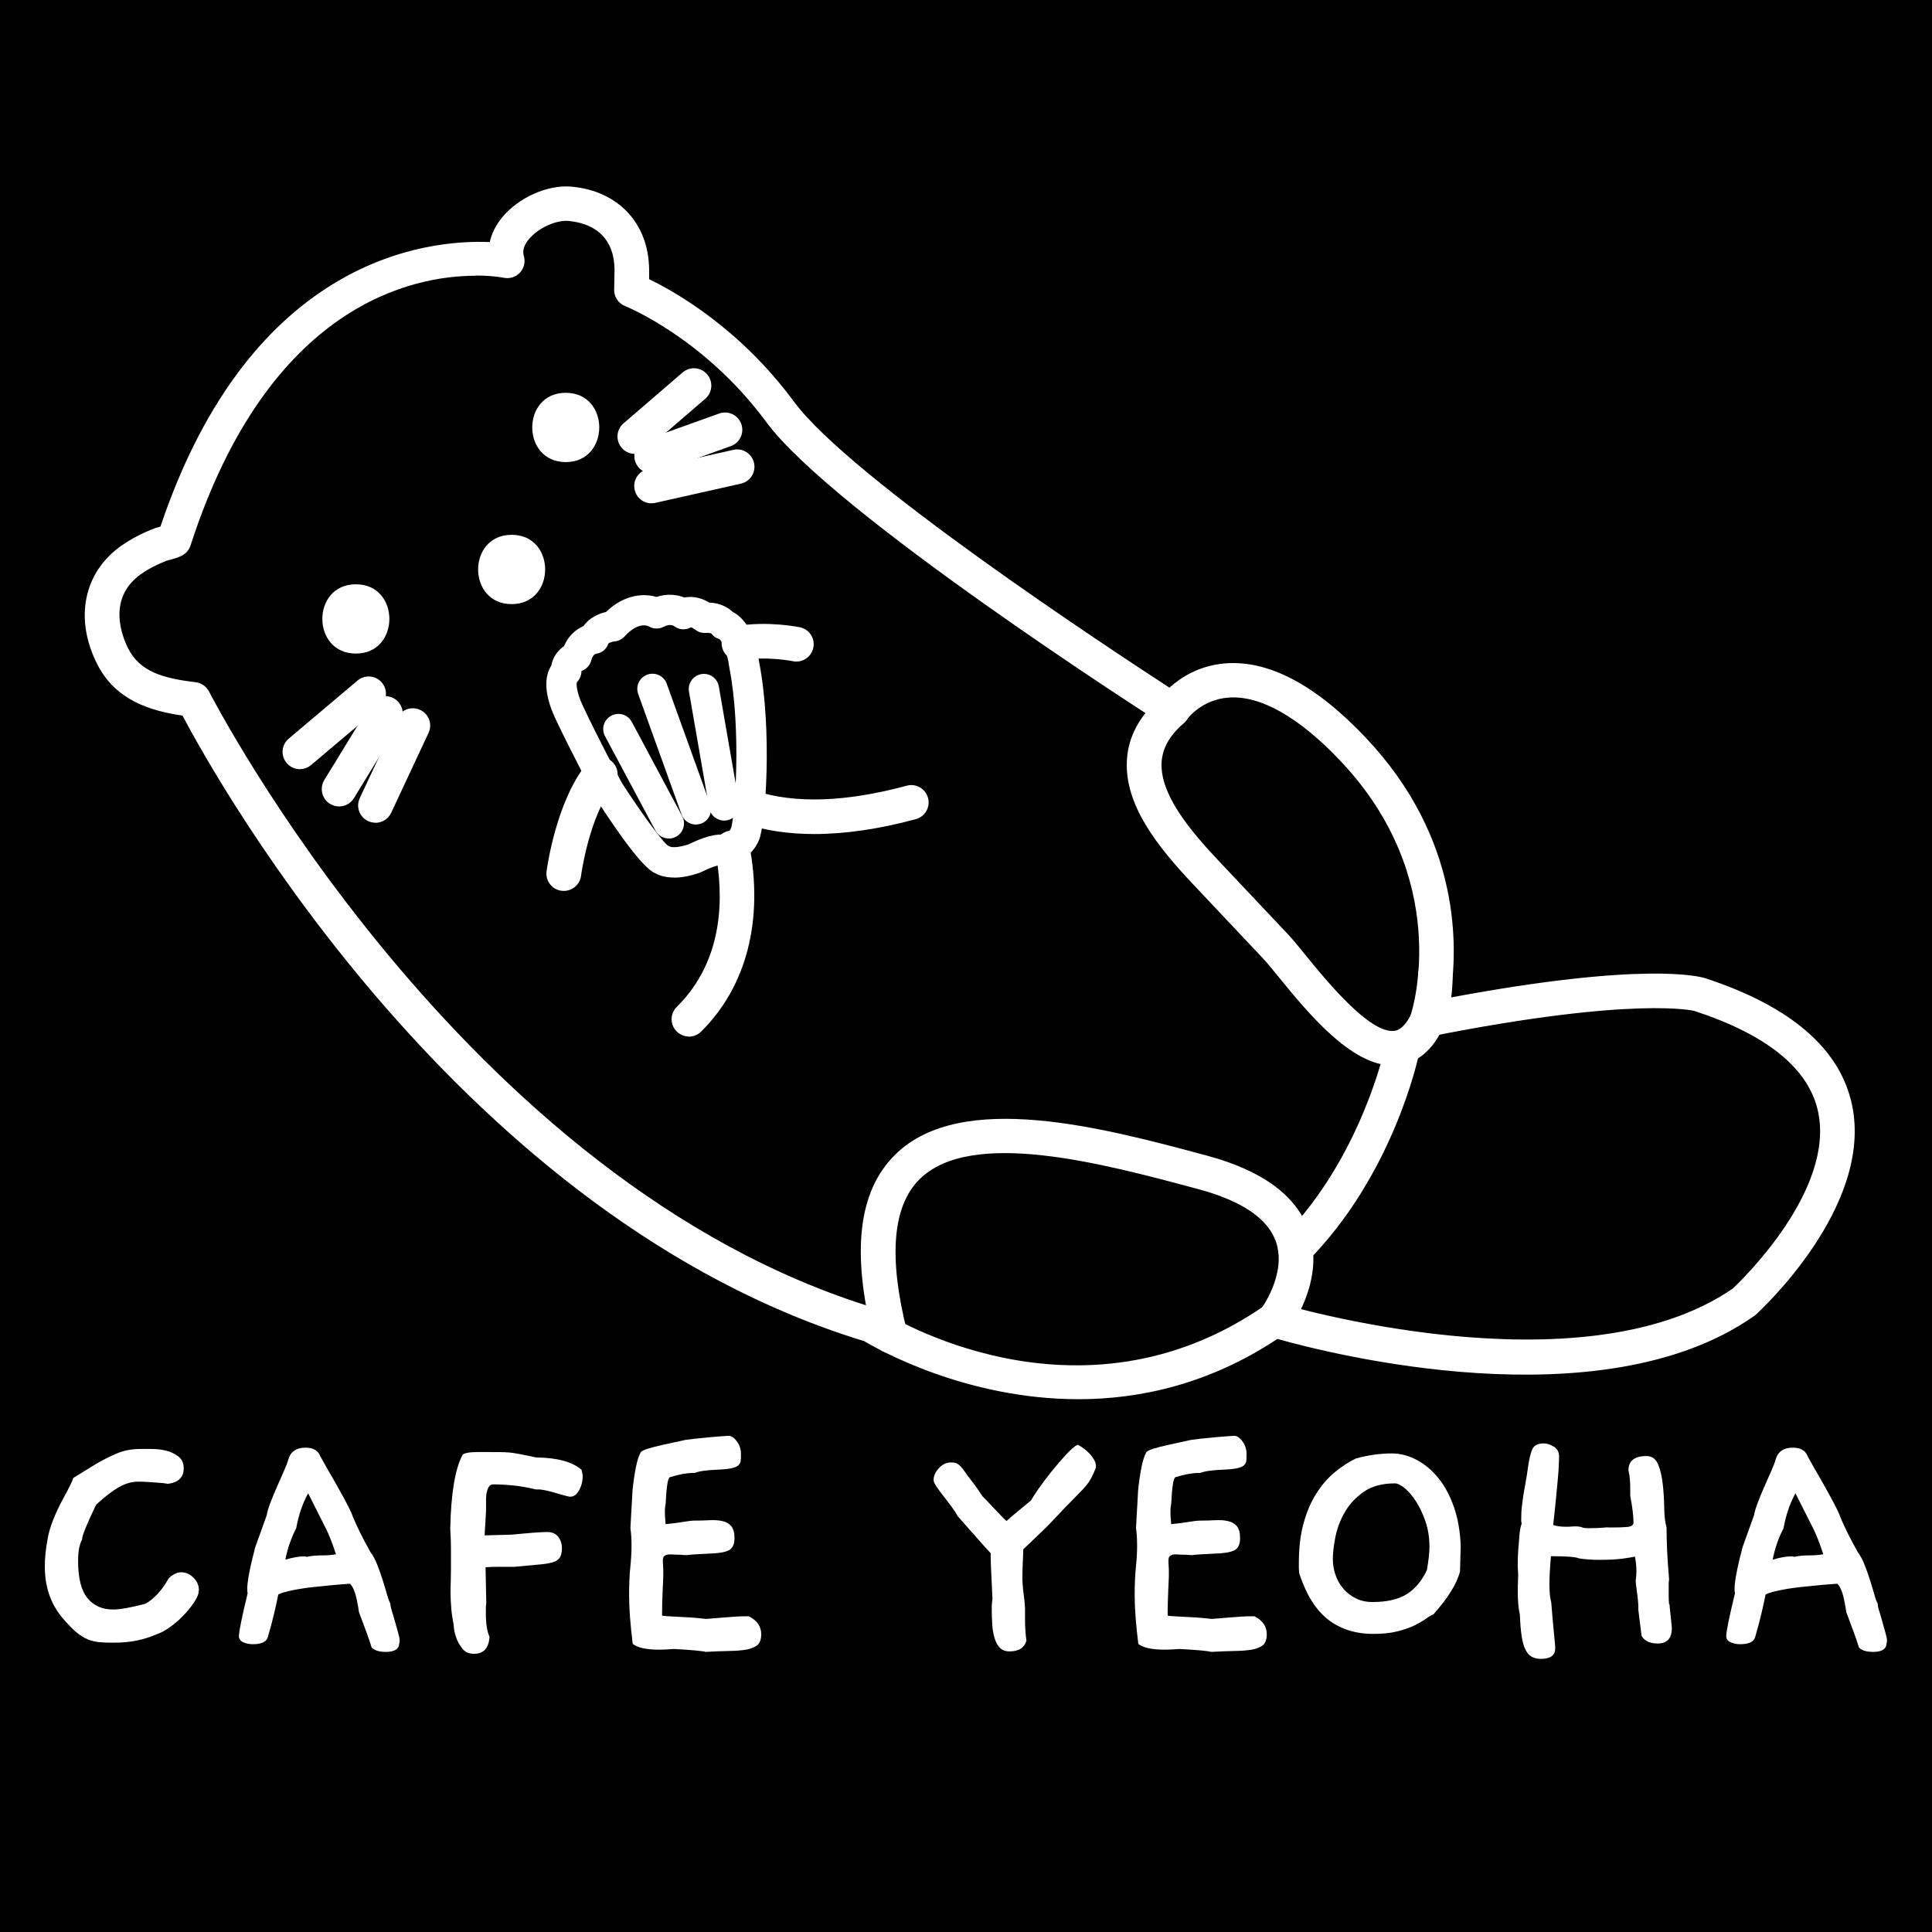 <?xml version="1.0" encoding="UTF-8"?>
<svg id="Layer_2" data-name="Layer 2" xmlns="http://www.w3.org/2000/svg" viewBox="0 0 190.99 190.99">
  <defs>
    <style>
      .cls-1 {
        fill: #fff;
      }
    </style>
  </defs>
  <g id="design">
    <g>
      <rect x="0" width="190.99" height="190.99"/>
      <g>
        <path class="cls-1" d="M19.63,157.48c-.07,.29-.24,.63-.52,1.03-.27,.4-.61,.81-1.02,1.23-.4,.42-.84,.79-1.3,1.12-.46,.33-.91,.57-1.34,.71-1.24,.55-2.63,.82-4.17,.82-.5,0-.93-.01-1.3-.04-.37-.02-.73-.09-1.09-.21s-.71-.31-1.07-.57-.76-.64-1.21-1.14c-.5-.52-.89-1.04-1.18-1.55-.29-.51-.5-1-.64-1.48-.14-.47-.24-.93-.29-1.37-.05-.44-.07-.84-.07-1.19,0-.78,.09-1.71,.29-2.78,.19-1.07,.7-2.38,1.53-3.92,.31-.57,.55-1.02,.71-1.36,.17-.33,.26-.56,.29-.68l2.21-1.36c.76-.45,1.49-.81,2.17-1.09s1.45-.41,2.28-.41h1.07c.47,0,.94,.05,1.41,.16,.46,.11,.87,.3,1.23,.57,.36,.27,.54,.67,.54,1.19,0,.88-.52,1.39-1.57,1.53,.02,0-.05-.01-.21-.04s-.39-.05-.68-.07-.61-.05-.96-.07-.71-.04-1.07-.04c-.62,0-1.24,.17-1.87,.52s-1.4,.93-2.3,1.76c-.48,1-.83,1.78-1.05,2.33-.23,.56-.34,.93-.34,1.12-.26,.48-.39,1.18-.39,2.1,0,1.71,.31,2.94,.93,3.69,.62,.75,1.46,1.12,2.53,1.12,.69,0,1.76-.19,3.21-.57,.88-.52,1.64-1.35,2.28-2.5,.4-.4,.82-.61,1.25-.61,.45,0,.86,.18,1.21,.54,.36,.36,.53,.76,.53,1.21,0,.05,0,.09-.02,.12-.01,.04-.02,.08-.02,.12Z"/>
        <path class="cls-1" d="M39.45,162.62c-.09,.45-.53,.68-1.32,.68-.64,0-1.1-.14-1.39-.43-.12-.4-.29-.9-.5-1.48-.21-.58-.46-1.25-.75-2.01-.14-.93-.28-1.58-.41-1.96-.13-.38-.29-.67-.48-.86-.36,.02-.87,.07-1.53,.12-.67,.06-1.37,.13-2.1,.21-.74,.08-1.43,.19-2.07,.32s-1.11,.27-1.39,.41c-.12,.59-.26,1.25-.43,1.96-.17,.71-.37,1.47-.61,2.28-.07,.24-.24,.41-.5,.52-.26,.11-.58,.16-.96,.16s-.71-.07-.98-.2c-.27-.13-.41-.33-.41-.59,0-.47,.29-1.89,.86-4.24-.02-.09-.04-.24-.04-.43,0-.31,.04-.7,.12-1.16,.08-.46,.17-.91,.27-1.34s.18-.8,.27-1.1c.08-.31,.12-.48,.12-.5l1.14-3.17c.05-.31,.17-.72,.37-1.25s.42-1.06,.66-1.6c.24-.55,.46-1.06,.68-1.55s.36-.86,.43-1.12c.21-.78,.79-1.18,1.71-1.18,.76,0,1.25,.29,1.46,.86,.29,.52,.55,.99,.78,1.39,.24,.4,.49,.85,.77,1.34,.27,.49,.53,.95,.77,1.39,.24,.44,.44,.83,.61,1.18s.26,.58,.29,.69c.19,.45,.43,.97,.71,1.55,.29,.58,.63,1.23,1.03,1.94,.24,.31,.46,.72,.66,1.23,.2,.51,.39,1.03,.55,1.55s.31,1,.43,1.43,.23,.71,.32,.86c0,.17,.05,.42,.16,.77,.11,.34,.21,.71,.32,1.09,.11,.38,.21,.74,.3,1.07s.14,.57,.14,.71c0,.12-.02,.27-.07,.46Zm-6.24-8.98c-.19-.57-.36-1.06-.52-1.46-.16-.4-.33-.81-.54-1.21s-.43-.86-.69-1.37c-.26-.51-.59-1.17-1-1.98-.55,1-.94,2.15-1.18,3.46-.5,.97-.86,2.01-1.07,3.1,.74-.21,1.33-.32,1.78-.32,.17,0,.29,.01,.36,.04,.4-.09,.89-.14,1.46-.14s1.03-.04,1.39-.11Z"/>
        <path class="cls-1" d="M57.49,145.36c.07,.19,.11,.4,.11,.64,0,.43-.11,.86-.34,1.3-.23,.44-.53,.66-.91,.66-.07,0-.24-.04-.5-.11-.26-.07-.55-.15-.87-.25-.32-.09-.64-.18-.96-.25-.32-.07-.58-.11-.77-.11h-.29c-.76-.19-1.49-.32-2.19-.39s-1.37-.11-2.01-.11c-.19,0-.33,.08-.43,.23-.1,.16-.17,.34-.21,.55-.05,.21-.07,.44-.07,.68v.86c0,.14,0,.36-.02,.64s-.03,.57-.05,.86-.04,.54-.05,.77c-.01,.23-.02,.37-.02,.45l2.64-.07s.17-.01,.45-.04,.6-.05,.98-.09c.38-.04,.77-.06,1.16-.09,.39-.02,.71-.04,.94-.04,.5,0,.87,.16,1.11,.48,.24,.32,.36,.69,.36,1.12s-.08,.75-.23,.96c-.16,.21-.41,.37-.77,.46s-.84,.17-1.44,.21c-.61,.05-1.36,.12-2.26,.21h-1.64c-.36,0-.76,.01-1.21,.04l.07,3.53c-.02,.19-.04,.37-.04,.53v.54c0,.97,.12,1.74,.36,2.28-.07,1.12-.58,1.68-1.53,1.68-.5,0-.89-.17-1.16-.52-.27-.34-.48-.71-.61-1.11-.13-.39-.21-.74-.23-1.05-.02-.31-.04-.42-.04-.32-.09-.5-.17-1-.21-1.5s-.07-1-.07-1.5c0-.36,0-.74,.02-1.14,.01-.4,.02-.84,.02-1.32v-1.82c0-.64-.02-1.33-.07-2.07,.07-3.47,.47-5.91,1.21-7.31,.14-.19,.69-.29,1.64-.29,1.83,0,2.75,.01,2.75,.04h.11c.33,0,1.26,.17,2.78,.5,2.11,.02,3.62,.44,4.53,1.25Z"/>
        <path class="cls-1" d="M74.07,159.8c.78,.41,1.18,.99,1.18,1.75,0,.5-.12,.86-.37,1.07-.25,.21-.61,.36-1.07,.45-.46,.08-1.04,.13-1.73,.14-.69,.01-1.46,.04-2.32,.09-.29-.09-1.33-.19-3.14-.29-.26,.02-.51,.04-.75,.05-.24,.01-.46,.02-.68,.02-1.28,0-2.16-.19-2.64-.57-.12-.95-.21-1.83-.27-2.64-.06-.81-.09-1.54-.09-2.21,0-1.05,.04-1.96,.12-2.73,.08-.77,.12-1.47,.12-2.08,0-.76-.04-1.36-.11-1.78l.21-3.74c.09-.9,.21-1.68,.34-2.32,.13-.64,.29-1.13,.48-1.46,.14-.19,.86-.43,2.14-.71l2.28-.5c.14-.02,.44-.06,.89-.11,.45-.05,.92-.09,1.41-.14,.49-.05,.92-.08,1.3-.11,.38-.02,.56-.04,.53-.04h.14c.26,0,.53,.18,.8,.54,.27,.36,.41,.77,.41,1.25,0,.24,0,.45-.02,.64s-.09,.35-.23,.48-.38,.23-.71,.3c-.33,.07-.82,.12-1.46,.14-1.05,.05-1.76,.15-2.14,.32h-.18c-.62,0-1.39,.14-2.32,.43-.09,.12-.17,.33-.21,.62-.05,.3-.08,.61-.11,.93-.02,.32-.04,.59-.05,.82-.01,.23-.02,.3-.02,.23-.02,.12-.04,.24-.05,.36-.01,.12-.02,.27-.02,.46,0,.17,0,.35,.02,.55,.01,.2,.03,.42,.05,.66,.74-.07,1.34-.15,1.8-.23,.46-.08,.83-.12,1.09-.12,.5,0,.99-.01,1.46-.04,.48-.02,.9,0,1.27,.09,.37,.08,.66,.25,.87,.5,.21,.25,.32,.65,.32,1.19,0,.62-.2,1.02-.59,1.21s-1.08,.3-2.05,.32c-1.14,.05-1.83,.1-2.07,.14-.14,0-.29,0-.45-.02s-.33-.02-.52-.02c-.12,0-.26,0-.41-.02-.16-.01-.3-.01-.45,0-.14,.01-.27,.06-.38,.14-.11,.08-.16,.23-.16,.45,0,.14,0,.33,.02,.55s.02,.43,.02,.62c0,.29,0,.57-.02,.86s-.02,.59-.04,.91c-.01,.32-.02,.68-.04,1.09-.01,.4-.02,.88-.02,1.43,.14,.02,.42,.05,.84,.07,.42,.02,.86,.05,1.32,.07,.46,.02,.91,.05,1.34,.09,.43,.04,.71,.07,.86,.09,.02,0,.19-.01,.5-.04,.31-.02,.76-.06,1.35-.11,.81-.07,1.45-.11,1.93-.11h.43Z"/>
        <path class="cls-1" d="M108.33,145.11c-.19,.48-.36,.84-.5,1.09-.14,.25-.31,.49-.5,.71-.19,.23-.45,.5-.77,.82-.32,.32-.77,.78-1.34,1.37-.48,.5-.86,.91-1.16,1.23-.3,.32-.58,.61-.86,.87-.27,.26-.56,.54-.87,.84-.31,.3-.7,.67-1.18,1.12,0,.33-.01,.74-.04,1.21-.02,.48-.04,1.02-.04,1.64,0,.21,.01,.47,.04,.77,.02,.3,.05,.59,.09,.87,.04,.29,.07,.55,.09,.8,.02,.25,.04,.45,.04,.59v1c0,.88,.05,1.59,.14,2.14-.19,.71-.75,1.07-1.68,1.07-.4,0-.72-.12-.95-.36-.23-.24-.4-.55-.52-.95-.12-.39-.2-.84-.23-1.35-.04-.51-.05-1.05-.05-1.62,0-.19,0-.36,.02-.5s.03-.27,.05-.39c-.05-1.02-.09-1.88-.12-2.57-.04-.69-.05-1.21-.05-1.57v-.39c-.36-.38-.81-.88-1.35-1.5-.55-.62-1.19-1.34-1.92-2.17-.12-.24-.31-.53-.57-.89-.26-.36-.53-.71-.8-1.05s-.51-.67-.71-.96c-.2-.3-.3-.52-.3-.66,0-.4,.17-.8,.52-1.18s.75-.57,1.23-.57c.21,0,.39,.03,.52,.09,.13,.06,.26,.16,.39,.29,.13,.13,.27,.31,.43,.54,.15,.23,.36,.5,.62,.84s.48,.63,.66,.89c.18,.26,.33,.49,.45,.68,.07,.07,.22,.23,.45,.46,.23,.24,.47,.49,.73,.77,.26,.27,.5,.53,.73,.77,.23,.24,.39,.39,.48,.46,.26-.24,.59-.52,1-.86s.88-.72,1.43-1.18c.09-.19,.33-.56,.71-1.11,.38-.55,.81-1.12,1.3-1.73,.49-.61,.97-1.16,1.44-1.68,.48-.51,.86-.84,1.14-.98,.17,.07,.36,.18,.57,.34s.42,.33,.61,.53c.19,.2,.34,.41,.46,.62,.12,.21,.18,.42,.18,.61v.18Z"/>
        <path class="cls-1" d="M124.05,159.8c.78,.41,1.18,.99,1.18,1.75,0,.5-.12,.86-.37,1.07-.25,.21-.61,.36-1.07,.45-.46,.08-1.04,.13-1.73,.14-.69,.01-1.46,.04-2.32,.09-.29-.09-1.33-.19-3.14-.29-.26,.02-.51,.04-.75,.05-.24,.01-.46,.02-.68,.02-1.28,0-2.16-.19-2.64-.57-.12-.95-.21-1.83-.27-2.64-.06-.81-.09-1.54-.09-2.21,0-1.05,.04-1.96,.12-2.73,.08-.77,.12-1.47,.12-2.08,0-.76-.04-1.36-.11-1.78l.21-3.74c.09-.9,.21-1.68,.34-2.32,.13-.64,.29-1.13,.48-1.46,.14-.19,.86-.43,2.14-.71l2.28-.5c.14-.02,.44-.06,.89-.11,.45-.05,.92-.09,1.41-.14,.49-.05,.92-.08,1.3-.11,.38-.02,.56-.04,.53-.04h.14c.26,0,.53,.18,.8,.54,.27,.36,.41,.77,.41,1.25,0,.24,0,.45-.02,.64s-.09,.35-.23,.48-.38,.23-.71,.3c-.33,.07-.82,.12-1.46,.14-1.05,.05-1.76,.15-2.14,.32h-.18c-.62,0-1.39,.14-2.32,.43-.09,.12-.17,.33-.21,.62-.05,.3-.08,.61-.11,.93-.02,.32-.04,.59-.05,.82-.01,.23-.02,.3-.02,.23-.02,.12-.04,.24-.05,.36-.01,.12-.02,.27-.02,.46,0,.17,0,.35,.02,.55,.01,.2,.03,.42,.05,.66,.74-.07,1.34-.15,1.8-.23,.46-.08,.83-.12,1.09-.12,.5,0,.99-.01,1.46-.04,.48-.02,.9,0,1.27,.09,.37,.08,.66,.25,.87,.5,.21,.25,.32,.65,.32,1.19,0,.62-.2,1.02-.59,1.21s-1.08,.3-2.05,.32c-1.14,.05-1.83,.1-2.07,.14-.14,0-.29,0-.45-.02s-.33-.02-.52-.02c-.12,0-.26,0-.41-.02-.16-.01-.3-.01-.45,0-.14,.01-.27,.06-.38,.14-.11,.08-.16,.23-.16,.45,0,.14,0,.33,.02,.55s.02,.43,.02,.62c0,.29,0,.57-.02,.86s-.02,.59-.04,.91c-.01,.32-.02,.68-.04,1.09-.01,.4-.02,.88-.02,1.43,.14,.02,.42,.05,.84,.07,.42,.02,.86,.05,1.32,.07,.46,.02,.91,.05,1.34,.09,.43,.04,.71,.07,.86,.09,.02,0,.19-.01,.5-.04,.31-.02,.76-.06,1.35-.11,.81-.07,1.45-.11,1.93-.11h.43Z"/>
        <path class="cls-1" d="M144.34,155.31c-.31,1.24-1.19,2.66-2.64,4.28-.19,.07-.43,.21-.73,.43-.3,.21-.68,.43-1.14,.66-.46,.23-1.03,.42-1.69,.59-.67,.17-1.45,.25-2.35,.25-1.81,0-3.32-.48-4.53-1.44-1.21-.96-2.15-2.48-2.82-4.54-.02-.17-.04-.33-.04-.5v-.53c0-1.47,.15-2.77,.46-3.9,.31-1.13,.72-2.11,1.25-2.94,.52-.83,1.12-1.53,1.8-2.1,.68-.57,1.38-1.03,2.12-1.39,1.21-.33,2.4-.5,3.56-.5,.83,0,1.65,.21,2.46,.64,.81,.43,1.53,1.03,2.16,1.82,.63,.78,1.14,1.74,1.53,2.87,.39,1.13,.61,2.41,.66,3.83l-.07,2.5Zm-3.28-.11c.17-.97,.25-1.73,.25-2.28,0-.9-.13-1.74-.39-2.5-.26-.76-.57-1.42-.93-1.98s-.73-1-1.12-1.32c-.39-.32-.72-.48-.98-.48-1.26,0-2.29,.28-3.08,.84-.8,.56-1.42,1.23-1.87,2.01-.45,.78-.76,1.6-.93,2.46-.17,.86-.25,1.58-.25,2.17,0,.55,.09,1.08,.27,1.59,.18,.51,.44,.96,.78,1.36,.34,.39,.75,.71,1.23,.94,.47,.24,1.02,.36,1.64,.36,1.45,0,2.59-.27,3.42-.8,.83-.54,1.48-1.33,1.96-2.37Z"/>
        <path class="cls-1" d="M165.05,158.62c0,.14,.01,.32,.04,.53,.02,.21,.05,.44,.07,.68,.02,.24,.05,.46,.07,.66,.02,.2,.04,.35,.04,.45,0,1.02-.46,1.53-1.39,1.53-.76,0-1.3-.25-1.6-.75l-.32-2.57v-.29c0-.17-.01-.38-.04-.64-.02-.26-.05-.52-.09-.78-.04-.26-.07-.5-.09-.71s-.04-.37-.04-.46c.02-.17,.04-.33,.05-.48,.01-.15,.02-.31,.02-.48,0-.26-.01-.5-.04-.73-.02-.23-.06-.46-.11-.7-.19,.05-.59,.11-1.21,.2-.62,.08-1.38,.12-2.28,.12-.4,0-.78-.01-1.12-.04-.34-.02-.66-.06-.94-.11-.29-.14-1.2-.21-2.75-.21-.05,.55-.08,1.05-.11,1.51-.02,.46-.04,.89-.04,1.27,0,.78,.06,1.38,.18,1.78,.09,1.16,.17,2.04,.23,2.64,.06,.59,.1,1.02,.12,1.28,.02,.26,.04,.42,.04,.46v.18c0,.69-.48,1.03-1.43,1.03-.33,0-.62-.07-.87-.2-.25-.13-.46-.36-.62-.68-.17-.32-.3-.77-.39-1.34s-.15-1.28-.18-2.14c-.14-.59-.21-1.38-.21-2.35,0-.31,0-.59,.02-.86,.01-.26,.02-.49,.02-.68s0-.35-.02-.48c-.01-.13-.02-.24-.02-.34,0,.05,0-.11,0-.46s.02-.78,.05-1.27c.04-.49,.08-.97,.12-1.46s.12-.85,.21-1.09c0-.05,0-.1-.02-.16-.01-.06-.02-.12-.02-.2,0-.52,.02-.99,.07-1.39,.05-.4,.1-.8,.16-1.18,.06-.38,.13-.78,.21-1.19s.16-.91,.23-1.48c.12-.81,.26-1.4,.43-1.78,.17-.38,.55-.57,1.14-.57,.31,0,.64,.11,.98,.32,.34,.21,.52,.52,.52,.93,0,.21,0,.49-.02,.84-.01,.34-.04,.78-.09,1.32-.05,.53-.11,1.18-.18,1.94s-.17,1.66-.29,2.71c.31,.12,.74,.18,1.28,.18,.19,0,.35,0,.48-.02,.13-.01,.25-.02,.37-.02,.33,0,.56,.03,.7,.09,.13,.06,.35,.09,.66,.09,.64,0,1.13-.02,1.46-.05,.33-.04,.5-.04,.5-.02h.53c.48,0,.92-.02,1.34-.05,.42-.04,.62-.18,.62-.45,0-.64-.11-1.52-.32-2.64v-.64c0-.33-.01-.66-.04-.98-.02-.32-.07-.61-.14-.87,0-.95,.59-1.43,1.78-1.43,.55,0,.93,.28,1.16,.84,.23,.56,.38,1.22,.46,1.98,.08,.76,.13,1.54,.14,2.33,.01,.8,.09,1.43,.23,1.91,0,.62,.02,1.35,.05,2.19,.04,.84,.1,1.82,.2,2.94-.02,.12-.04,.26-.04,.43v1.23c0,.25,.01,.52,.04,.8Z"/>
        <path class="cls-1" d="M186.48,162.62c-.09,.45-.53,.68-1.32,.68-.64,0-1.1-.14-1.39-.43-.12-.4-.29-.9-.5-1.48-.21-.58-.46-1.25-.75-2.01-.14-.93-.28-1.58-.41-1.96-.13-.38-.29-.67-.48-.86-.36,.02-.87,.07-1.53,.12-.67,.06-1.37,.13-2.1,.21-.74,.08-1.43,.19-2.07,.32s-1.11,.27-1.39,.41c-.12,.59-.26,1.25-.43,1.96-.17,.71-.37,1.47-.61,2.28-.07,.24-.24,.41-.5,.52-.26,.11-.58,.16-.96,.16s-.71-.07-.98-.2c-.27-.13-.41-.33-.41-.59,0-.47,.29-1.89,.86-4.24-.02-.09-.04-.24-.04-.43,0-.31,.04-.7,.12-1.16,.08-.46,.17-.91,.27-1.34s.18-.8,.27-1.1c.08-.31,.12-.48,.12-.5l1.14-3.17c.05-.31,.17-.72,.37-1.25s.42-1.06,.66-1.6c.24-.55,.46-1.06,.68-1.55s.36-.86,.43-1.12c.21-.78,.79-1.18,1.71-1.18,.76,0,1.25,.29,1.46,.86,.29,.52,.55,.99,.78,1.39,.24,.4,.49,.85,.77,1.34,.27,.49,.53,.95,.77,1.39,.24,.44,.44,.83,.61,1.18s.26,.58,.29,.69c.19,.45,.43,.97,.71,1.55,.29,.58,.63,1.23,1.03,1.94,.24,.31,.46,.72,.66,1.23,.2,.51,.39,1.03,.55,1.55s.31,1,.43,1.43,.23,.71,.32,.86c0,.17,.05,.42,.16,.77,.11,.34,.21,.71,.32,1.09,.11,.38,.21,.74,.3,1.07s.14,.57,.14,.71c0,.12-.02,.27-.07,.46Zm-6.24-8.98c-.19-.57-.36-1.06-.52-1.46-.16-.4-.33-.81-.54-1.21s-.43-.86-.69-1.37c-.26-.51-.59-1.17-1-1.98-.55,1-.94,2.15-1.18,3.46-.5,.97-.86,2.01-1.07,3.1,.74-.21,1.33-.32,1.78-.32,.17,0,.29,.01,.36,.04,.4-.09,.89-.14,1.46-.14s1.03-.04,1.39-.11Z"/>
      </g>
      <path class="cls-1" d="M106.6,138.32c-11.04,0-19.69-4.86-21.17-5.74-39.79-12.14-63.85-55.15-67.39-61.84-3.24-.47-6.6-1.54-8.39-5.01-2.34-4.54-1.4-9.18,2.4-11.82,.95-.66,2.05-1.23,3.28-1.7,.06-.02,.23-.07,.45-.13,.02,0,.05-.01,.08-.02,8.99-26.73,26.55-28.39,32.56-28.13,.18-.85,.6-1.68,1.22-2.44,1.63-1.97,4.5-3.25,6.84-3.04,4.62,.41,7.63,3.61,7.69,8.16,0,.37,0,.7,0,.99,2.57,1.24,8.97,4.85,14.32,12.11,5.59,7.58,31.24,24.45,37.12,28.27,1.07-.98,2.91-2.19,5.51-2.4,4.29-.34,8.95,2.12,13.88,7.33,9.46,9.99,9.15,20.79,8.35,25.71,19.14-3.58,24.63-2.1,25.22-1.92,8.46,2.77,13.34,6.98,14.51,12.51,2.14,10.05-9.06,20.35-9.54,20.78-.05,.05-.11,.09-.17,.13-15.1,10.56-42.01,3.68-47.09,2.24-6.75,4.47-13.58,5.96-19.69,5.96ZM47,27.26c-6.06,0-20.4,2.69-28.16,26.65-.32,.97-1.14,1.19-2.18,1.47l-.19,.05c-.89,.34-1.75,.78-2.47,1.28-3.51,2.43-1.89,6.3-1.31,7.43,1.15,2.24,3.4,2.92,6.65,3.3,.57,.07,1.07,.42,1.33,.93,.25,.48,24.98,48.61,65.95,60.98,.15,.05,.3,.11,.43,.2,.79,.5,19.59,12.25,37.96-.48,.43-.3,.98-.38,1.48-.23,.3,.09,29.8,8.91,44.82-1.47,.92-.87,10.07-9.71,8.42-17.47-.91-4.25-5.02-7.6-12.22-9.96-.02,0-5.76-1.51-26.06,2.51-.6,.12-1.21-.09-1.61-.54-.4-.45-.54-1.09-.35-1.67,.17-.54,4.08-13.33-6.97-25.01-4.09-4.33-7.92-6.5-11.05-6.27-2.71,.19-4.1,2.11-4.16,2.19-.53,.75-1.56,.96-2.33,.47-1.33-.85-32.56-20.86-39.23-29.9-6.15-8.33-13.88-11.43-13.95-11.46-.6-.24-1.02-.79-1.08-1.43-.01-.12-.01-.25,0-.37,.01-.32,.03-1.66,.03-1.84-.03-2.82-1.66-4.52-4.57-4.78-1.09-.1-2.9,.61-3.9,1.81-.72,.87-.55,1.47-.49,1.67,.16,.58,.02,1.2-.39,1.63-.41,.44-1.01,.63-1.6,.51-.18-.04-1.2-.22-2.79-.22Z"/>
      <path class="cls-1" d="M80.5,82.45c-2.55,0-4.88-.35-6.98-1.04-.9-.3-1.38-1.27-1.08-2.17,.3-.9,1.27-1.38,2.17-1.08,3.93,1.31,8.99,1.14,15.03-.49,.91-.25,1.85,.29,2.1,1.21,.25,.91-.29,1.85-1.21,2.1-3.64,.98-6.99,1.47-10.03,1.47Z"/>
      <path class="cls-1" d="M78.72,65.4c-.12,0-.24-.01-.36-.04-.02,0-2.51-.52-5.03-.09-.94,.16-1.82-.47-1.97-1.41-.16-.93,.47-1.82,1.41-1.97,3.18-.53,6.19,.1,6.31,.12,.93,.2,1.52,1.11,1.32,2.03-.17,.8-.88,1.36-1.67,1.36Z"/>
      <path class="cls-1" d="M68.11,102.47c-.44,0-.88-.17-1.22-.51-.67-.67-.66-1.76,.01-2.42,4.7-4.65,4.66-10.94,3.81-15.41-.18-.93,.43-1.83,1.36-2,.93-.18,1.83,.43,2,1.36,1.43,7.47-.26,14.03-4.76,18.49-.33,.33-.77,.5-1.2,.5Z"/>
      <path class="cls-1" d="M55.73,88.07c-.07,0-.15,0-.22-.01-.94-.12-1.6-.98-1.48-1.92,.04-.28,.92-6.88,3.98-10.66,.59-.74,1.67-.85,2.41-.26,.74,.59,.85,1.67,.26,2.41-2.44,3.03-3.24,8.89-3.24,8.95-.11,.86-.85,1.49-1.7,1.49Z"/>
      <path class="cls-1" d="M137.67,105.33c-4.13,0-8.4-5.24-11.26-8.74-.63-.78-1.18-1.45-1.56-1.85l-6.94-7.36c-3.52-3.74-6.74-7.8-6.51-12.19,.12-2.36,1.26-4.48,3.38-6.29,.72-.62,1.8-.54,2.42,.18,.62,.72,.54,1.8-.18,2.42-1.4,1.2-2.11,2.47-2.19,3.88-.16,3.11,2.73,6.63,5.59,9.66l6.94,7.36c.46,.49,1.05,1.21,1.72,2.04,2.03,2.5,6.29,7.71,8.72,7.47,.21-.02,.83-.07,1.55-1.36,.55-.99,.84-2.44,.83-4.17,0-.95,.76-1.72,1.7-1.72h.01c.94,0,1.71,.76,1.71,1.7,.01,2.36-.41,4.33-1.26,5.86-1.32,2.38-3.04,3-4.24,3.11-.14,.01-.28,.02-.42,.02Z"/>
      <path class="cls-1" d="M88.01,133.76c-.77,0-1.46-.52-1.66-1.29-2.21-8.73-1.51-14.73,2.16-18.34,6.52-6.42,20.58-2.64,30.84,.12,5.48,1.48,8.86,3.98,10.04,7.44,1.67,4.9-1.87,9.64-2.03,9.84-.57,.75-1.65,.9-2.4,.32-.75-.57-.9-1.64-.33-2.4,.04-.05,2.6-3.52,1.51-6.68-.79-2.31-3.38-4.06-7.69-5.22-9.46-2.54-22.42-6.03-27.54-.98-2.68,2.64-3.1,7.71-1.24,15.06,.23,.92-.32,1.85-1.24,2.08-.14,.04-.28,.05-.42,.05Z"/>
      <path class="cls-1" d="M128.05,125.19c-.44,0-.87-.17-1.2-.49-.67-.67-.68-1.75-.01-2.42,7.73-7.83,10.08-18.73,10.1-18.84,.19-.93,1.1-1.52,2.02-1.33,.93,.19,1.52,1.1,1.33,2.02-.1,.49-2.55,11.99-11.02,20.55-.33,.34-.78,.51-1.22,.51Z"/>
      <path class="cls-1" d="M55.93,45.68c4.41,0,4.42-6.85,0-6.85s-4.42,6.85,0,6.85h0Z"/>
      <path class="cls-1" d="M35.18,64.61c4.41,0,4.42-6.85,0-6.85s-4.42,6.85,0,6.85h0Z"/>
      <path class="cls-1" d="M50.58,59.72c4.41,0,4.42-6.85,0-6.85s-4.42,6.85,0,6.85h0Z"/>
      <g>
        <path class="cls-1" d="M62.76,44.87c-.48,0-.96-.2-1.3-.6-.62-.72-.54-1.8,.18-2.42l5.84-5.03c.72-.62,1.8-.54,2.42,.18s.54,1.8-.18,2.42l-5.84,5.03c-.32,.28-.72,.41-1.12,.41Z"/>
        <path class="cls-1" d="M64.42,46.8c-.7,0-1.36-.44-1.61-1.13-.32-.89,.14-1.87,1.03-2.19l7.25-2.6c.89-.32,1.87,.14,2.19,1.03s-.14,1.87-1.03,2.19l-7.25,2.6c-.19,.07-.39,.1-.58,.1Z"/>
        <path class="cls-1" d="M64.41,49.76c-.78,0-1.49-.54-1.67-1.34-.21-.92,.37-1.84,1.29-2.05l8.46-1.9c.92-.21,1.84,.37,2.05,1.29,.21,.92-.37,1.84-1.29,2.05l-8.46,1.9c-.13,.03-.25,.04-.38,.04Z"/>
      </g>
      <g>
        <path class="cls-1" d="M29.65,76.04c-.49,0-.97-.21-1.31-.61-.61-.72-.52-1.8,.2-2.41l6.8-5.74c.72-.61,1.8-.52,2.41,.2,.61,.72,.52,1.8-.2,2.41l-6.8,5.74c-.32,.27-.71,.4-1.1,.4Z"/>
        <path class="cls-1" d="M33.52,79.72c-.31,0-.61-.08-.89-.25-.81-.49-1.06-1.55-.57-2.36l4.57-7.47c.49-.81,1.55-1.06,2.36-.57s1.06,1.55,.57,2.36l-4.57,7.47c-.32,.53-.89,.82-1.46,.82Z"/>
        <path class="cls-1" d="M37.12,81.33c-.24,0-.49-.05-.73-.16-.86-.4-1.23-1.42-.82-2.28l3.69-7.89c.4-.86,1.42-1.22,2.28-.82,.86,.4,1.23,1.42,.82,2.28l-3.69,7.89c-.29,.62-.91,.99-1.55,.99Z"/>
      </g>
      <g>
        <path class="cls-1" d="M66.63,86.75c-.92,0-1.52-.23-1.88-.44-.65-.29-2.02-1.45-5.83-7.35-.02-.04-.04-.07-.06-.11-.1-.19-2.45-4.6-3.96-7.82-1.33-2.84-.92-4.43-.39-5.25,.13-.82,.64-1.48,1.25-1.91,.44-1.06,1.22-1.67,1.92-1.98,.57-.81,1.47-1.22,2.22-1.39,1.87-1.79,3.78-1.85,4.99-1.49,1.08-.36,2.06-.22,2.77,.06,.92-.19,1.82,.11,2.46,.5,1.05,.04,1.82,.45,2.31,.92,1.99,1,2.51,4.13,2.61,4.93,1.32,6.78,.66,16.11-.02,17.66-.69,1.58-2.22,2.54-3.8,2.43,0,0,0,0,0,0-.28,0-1.15,.32-1.81,.66-.06,.03-.13,.06-.2,.09-1.05,.37-1.9,.5-2.58,.5Zm-.25-2.95h0s0,0,0,0Zm0,0h0s0,0,0,0Zm-.14-.1c.11,.04,.66,.16,1.88-.25,.59-.3,2.17-1.03,3.33-.94,.26,.01,.62-.2,.82-.64,.36-1.09,1.06-9.6-.18-15.93,0-.04-.01-.08-.02-.11-.15-1.23-.67-2.49-.98-2.66-.31-.09-.58-.28-.77-.54-.05-.03-.2-.09-.53-.06-.4,.03-.79-.09-1.1-.35-.1-.08-.29-.18-.39-.2-.53,.3-1.2,.25-1.68-.14-.06-.03-.43-.23-1.01,.08-.47,.25-1.04,.23-1.5-.05-.13-.06-1.05-.44-2.37,1.01-.26,.29-.63,.46-1.01,.49-.21,.02-.52,.13-.59,.21-.18,.56-.64,.93-1.22,1.01-.09,.02-.35,.15-.46,.62-.11,.48-.46,.88-.92,1.06-.02,0-.04,.02-.06,.03,0,.41-.16,.81-.45,1.09-.04,.16-.11,.83,.58,2.33,1.39,2.97,3.58,7.11,3.86,7.63,1.67,2.59,3.84,5.62,4.53,6.19,.08,.03,.15,.08,.23,.12Zm-9.43-16.09s0,0,0,0c0,0,0,0,0,0Zm0,0s0,0,0,0c0,0,0,0,0,0Zm0,0s0,0,0,0c0,0,0,0,0,0Zm.19-2.7h0Zm13.23-2.4h0Zm0,0s0,0,0,0c0,0,0,0,0,0Z"/>
        <path class="cls-1" d="M66.11,82.89c-.54,0-1.05-.29-1.32-.79l-4.98-9.32c-.39-.73-.12-1.64,.62-2.03,.73-.39,1.64-.11,2.03,.62l4.98,9.32c.39,.73,.12,1.64-.62,2.03-.23,.12-.47,.18-.71,.18Z"/>
        <path class="cls-1" d="M68.79,81.51c-.61,0-1.19-.38-1.41-.99l-4.29-11.91c-.28-.78,.12-1.64,.9-1.92,.78-.28,1.64,.12,1.92,.9l4.29,11.91c.28,.78-.12,1.64-.9,1.92-.17,.06-.34,.09-.51,.09Z"/>
        <path class="cls-1" d="M71.59,81.12c-.72,0-1.35-.51-1.48-1.24l-2-11.51c-.14-.82,.41-1.59,1.22-1.73,.82-.14,1.59,.41,1.73,1.22l2,11.51c.14,.82-.41,1.59-1.22,1.73-.09,.02-.17,.02-.26,.02Z"/>
      </g>
    </g>
  </g>
</svg>